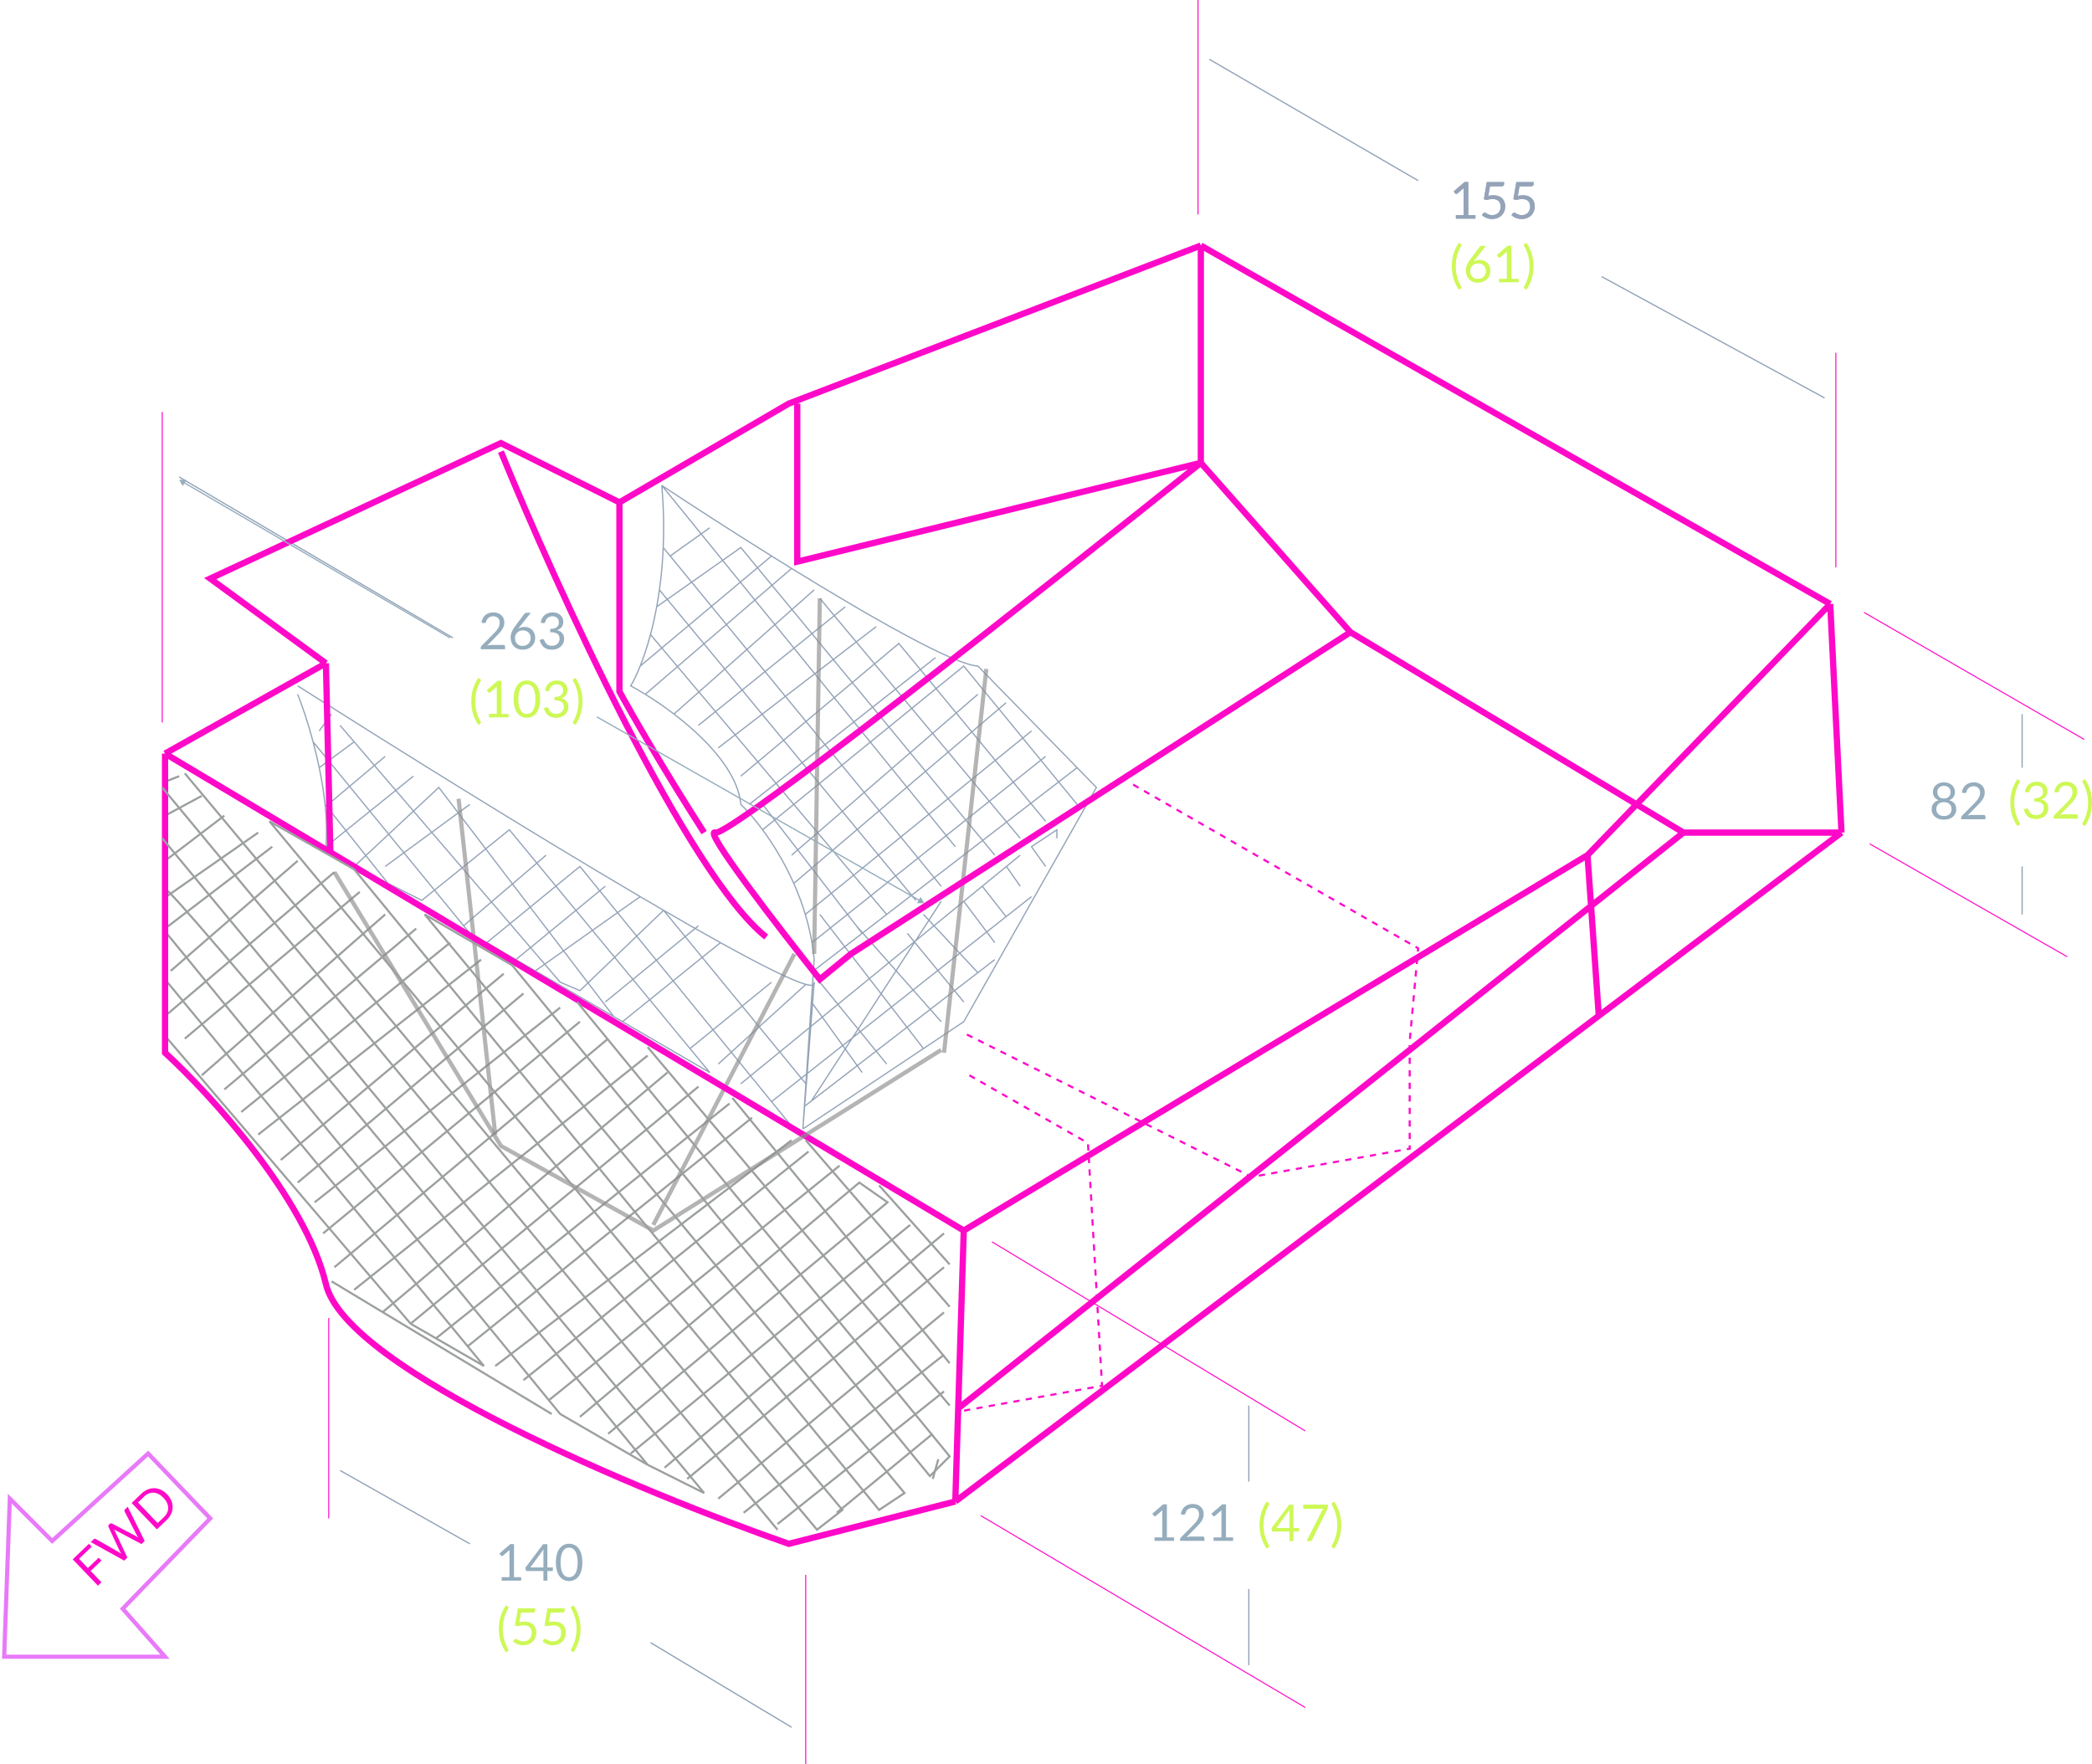<svg width="1002" height="845" viewBox="0 0 1002 845" fill="none" xmlns="http://www.w3.org/2000/svg">
<path d="M225.046 739.432L162.864 704.286M311.561 786.745L379.151 827.299M598.142 761.061V797.559M598.142 709.693V673.194M216.935 305.506L85.811 228.453M679.25 86.515L579.217 28.388M767.116 132.476L873.908 190.603M968.534 367.688V342.004M968.534 415.001V437.982M316.968 232.509L457.555 405.539M316.968 232.509C330.858 241.72 349.739 253.949 369.538 266.304M316.968 232.509C317.477 238.355 317.754 243.997 317.835 249.421C317.902 253.845 317.839 258.123 317.666 262.248M384.558 540.718L389.965 470.425C390.417 472.004 388.998 472.293 386 471.482M384.558 540.718L442.305 502.221M384.558 540.718L385.279 529.904M142.587 328.486C186.669 356.539 253.518 398.232 306.628 429.447M142.587 332.542C144.655 337.713 147.436 345.813 149.961 355.297M309.069 332.542C306.54 330.976 304.184 329.614 302.099 328.486C303.443 326.246 305.011 323.069 306.628 319.024M309.069 332.542L379.151 272.266M309.069 332.542C313.309 335.168 318.037 338.368 322.801 342.004M379.151 272.266C417.547 295.933 456.91 318.35 468.369 319.024L515.902 367.688M379.151 272.266C375.934 270.284 372.724 268.292 369.538 266.304M322.801 342.004C337.908 353.533 353.38 369.437 354.819 385.262C357.662 387.981 361.346 392.119 365.263 397.428M322.801 342.004L389.965 282.525M334.542 347.411L404.835 290.636M344.004 358.226L419.705 300.099M354.819 371.744L430.519 308.209L500.813 393.373M358.874 385.262L448.093 314.968M365.263 397.428L461.61 319.024L515.902 385.262M365.263 397.428C370.285 404.235 375.69 412.969 380.194 423.112M379.151 409.594L468.369 332.542M380.194 423.112L481.887 336.597M380.194 423.112C382.27 427.786 384.154 432.76 385.722 437.982M385.722 437.982L494.054 350.115M385.722 437.982C387.026 442.326 388.111 446.841 388.905 451.5M388.905 451.5C389.358 454.159 389.716 456.864 389.965 459.611L389.605 465.018M388.905 451.5L500.813 362.281M389.605 465.018L412.946 447.03M389.605 465.018L388.614 479.887M515.902 367.688L525.145 377.151L461.61 489.35L442.305 502.221M515.902 367.688L424.687 437.982M488.646 401.483L392.669 286.581M476.48 409.594L354.819 262.248L314.532 290.636M314.532 290.636C313.648 295.444 312.638 299.883 311.561 303.928M314.532 290.636C315.009 288.039 315.449 285.334 315.842 282.525M311.561 303.928L424.687 437.982M311.561 303.928C309.993 309.82 308.285 314.878 306.628 319.024M424.687 437.982L412.946 447.03M438.63 431.223L315.842 282.525M315.842 282.525C316.718 276.268 317.362 269.495 317.666 262.248M317.666 262.248L320.994 266.304M450.796 424.464L320.994 266.304M306.628 319.024L369.538 266.304M320.994 266.304L339.949 252.786M412.946 447.03L410.135 443.389M365.263 385.262L410.135 443.389M162.864 347.411L169.623 355.297M317.835 435.996L277.766 474.48L268.304 470.425L169.623 355.297M317.835 435.996L386 519.09M317.835 435.996C314.179 433.872 310.439 431.687 306.628 429.447M317.835 435.996C327.606 441.669 336.774 446.894 345.084 451.5M386 519.09L388.614 479.887M386 519.09L385.279 529.904M380.194 540.718L369.538 527.64M198.01 371.744L156.105 405.539C156.641 399.105 156.413 392.206 155.684 385.262M158.808 383.91L184.492 362.281M152.897 367.688L169.623 355.297M152.897 367.688C152.008 363.394 151.006 359.226 149.961 355.297M152.897 367.688C154.081 373.406 155.064 379.35 155.684 385.262M152.897 350.115L158.808 342.004M247.086 459.611L233.157 451.5L277.766 415.001L369.538 527.64M247.086 459.611L289.932 424.464M247.086 459.611L256.373 465.018M256.373 465.018L306.628 429.447M256.373 465.018L293.988 486.92M289.932 479.887L334.542 443.389M298.161 489.35L339.949 513.682L330.486 502.221M298.161 489.35L345.084 451.5M298.161 489.35L293.988 486.92M345.084 451.5C364.52 462.272 379.256 469.658 386 471.482M330.486 502.221L243.971 397.428L202.066 431.223L185.844 423.112M330.486 502.221L369.538 470.425M344.004 509.627L386 471.482M354.819 519.09L461.61 431.714M488.646 409.594L482.038 415.001M369.538 527.64L481.887 439.041M494.054 429.447L481.887 439.041M412.946 513.682L388.614 479.887M450.796 489.35L410.135 443.389M442.305 502.221L392.669 437.982M424.687 509.627L392.669 470.425M385.279 529.904L388.614 527.334M476.48 459.611L468.369 465.862M476.48 451.5L461.61 431.714M461.61 431.714L470.472 424.464M481.887 439.041L470.472 424.464M470.472 424.464L482.038 415.001M488.646 424.464L482.038 415.001M500.813 415.001L494.054 405.539L506.22 397.428V401.483M388.614 527.334L450.796 431.714M388.614 527.334L468.369 465.862M293.988 486.92L210.176 377.151L169.623 415.001L185.844 423.112M225.046 447.03L222.066 443.389M149.961 355.297L222.066 443.389M185.844 423.112L155.684 385.262M184.492 415.001L225.046 385.262M222.066 443.389L261.545 409.594M461.61 479.887L434.575 447.03M468.369 465.862L442.305 437.982" stroke="#94A3B8" stroke-width="0.6"/>
<path d="M79.052 425.816C81.215 423.653 234.058 608.759 310.209 701.582L268.304 677.25L262.896 670.645M196.658 633.992L79.052 496.109M196.658 633.992L334.542 520.441M196.658 633.992L208.825 641.011M169.623 617.771L310.209 505.572M183.141 628.585L319.672 513.682M208.825 641.011L231.805 654.269L224 644.807M208.825 641.011L349.411 528.552M224 644.807L79.052 469.073V446.093L262.896 670.645M224 644.807L360.226 535.311M237.212 654.269L379.151 546.125M250.73 661.028L387.262 551.533M262.896 670.645L402.131 558.292" stroke="#9C9FA0"/>
<path d="M277.766 678.601L411.594 566.402L425.112 575.865L291.284 686.712M302.099 696.175L435.926 586.679M318.32 702.934L452.148 590.735M329.134 708.341L452.148 606.956M344.004 717.803L452.148 628.585M356.17 724.562L452.148 648.862M372.392 729.97L452.148 666.435M400.78 724.562L446.741 686.712M449.444 698.878L446.741 708.341M160.16 606.956L291.284 497.461M154.753 590.735L277.766 489.35M268.304 482.591L150.697 575.865M142.587 566.402L250.73 475.832M134.476 555.588L241.268 466.369M123.662 543.422L230.453 459.61M115.551 532.607L215.584 451.5M107.44 521.793L199.362 444.741M96.626 515.034L184.492 437.982M88.515 497.461L172.326 427.167M79.052 486.646L160.16 417.705M81.756 465.018L142.587 412.298M79.052 444.741L130.42 405.539M79.052 429.871L123.662 398.78M79.052 412.298L107.44 390.669M79.052 390.669L96.626 381.206M79.052 374.447L85.811 371.744" stroke="#9C9FA0"/>
<path d="M472.425 320.376L452.148 504.22M392.669 286.581L389.965 456.907M312.913 586.679L380.503 456.907M237.213 543.422L219.639 382.558" stroke="#8C8C8C" stroke-opacity="0.65" stroke-width="2"/>
<path d="M892.833 293.34L998.273 354.17M879.315 271.711V168.974M573.809 102.736V0M77.7 346.06V197.362M157.456 631.289V727.266M385.91 754.302V844.872" stroke="#FF09C9" stroke-width="0.5"/>
<path d="M895.537 404.187L990.163 458.259" stroke="#FF09C9" stroke-width="0.5"/>
<path d="M475.129 594.79L625.178 685.36" stroke="#FF09C9" stroke-width="0.5"/>
<path d="M79.052 360.929L156.105 317.672M79.052 360.929L158.238 408.217M79.052 360.929V504.22C100.681 524.046 146.372 573.972 156.105 615.067C165.838 656.162 307.956 715.1 377.799 739.432L457.555 719.155M156.105 317.672L100.681 277.118L239.916 212.232L296.691 240.62M156.105 317.672L158.238 408.217M296.691 240.62L377.799 193.307L575.161 117.606M296.691 240.62V331.19C302.099 341.103 317.779 368.499 337.245 398.78M575.161 117.606L876.612 289.284M575.161 117.606V221.694M876.612 289.284L760.357 409.594M876.612 289.284L882.019 398.78M760.357 409.594L461.61 589.383M760.357 409.594L765.764 486.526M461.61 589.383L458.949 674.546M461.61 589.383L158.238 408.217M457.555 719.155L765.764 486.526M457.555 719.155L458.949 674.546M882.019 398.78L765.764 486.526M882.019 398.78H806.318M381.854 193.307V269.007L575.161 221.694M575.161 221.694L646.806 302.802M575.161 221.694C500.362 281.624 349.141 400.943 342.652 398.78C336.164 396.617 373.293 444.741 392.669 469.073L407.539 456.907L646.806 302.802M646.806 302.802L806.318 398.78M806.318 398.78L458.949 674.546M239.916 216.287C266.501 281.214 329.134 418.612 366.985 448.796" stroke="#FF09C9" stroke-width="3"/>
<path d="M4.704 717.803L2 793.504H79.052L58.775 770.524L100.681 727.266L70.942 696.175L24.98 738.08L4.704 717.803Z" stroke="#E879F9" stroke-width="2"/>
<path d="M80.051 715.724C80.956 716.671 81.629 717.676 82.07 718.738C82.512 719.801 82.724 720.87 82.705 721.945C82.686 723.02 82.438 724.079 81.96 725.12C81.482 726.151 80.779 727.11 79.85 727.997L75.132 732.506L63.055 719.868L67.773 715.359C68.702 714.472 69.695 713.816 70.751 713.391C71.808 712.955 72.877 712.755 73.957 712.791C75.032 712.821 76.09 713.081 77.132 713.57C78.173 714.06 79.146 714.778 80.051 715.724ZM78.296 717.402C77.554 716.625 76.785 716.033 75.989 715.624C75.193 715.214 74.399 714.984 73.607 714.931C72.814 714.879 72.035 715.005 71.268 715.309C70.502 715.614 69.778 716.092 69.096 716.744L66.089 719.618L75.519 729.487L78.527 726.613C79.209 725.961 79.719 725.259 80.059 724.508C80.398 723.756 80.562 722.986 80.551 722.198C80.534 721.404 80.34 720.6 79.967 719.786C79.595 718.973 79.037 718.178 78.296 717.402Z" fill="#FF09C9"/>
<path d="M61.173 721.666L69.308 738.071L67.774 739.538L55.361 732.958C55.241 732.892 55.117 732.82 54.986 732.742C54.861 732.659 54.728 732.572 54.586 732.483C54.669 732.628 54.747 732.768 54.818 732.902C54.89 733.036 54.956 733.164 55.017 733.286L61.009 746.002L59.475 747.468L43.456 738.597L44.876 737.241C45.028 737.094 45.191 737.012 45.364 736.993C45.543 736.968 45.703 737 45.845 737.09L56.85 743.379C57.043 743.499 57.244 743.633 57.453 743.781C57.669 743.924 57.892 744.082 58.124 744.254C57.969 744.009 57.824 743.775 57.691 743.554C57.559 743.321 57.446 743.102 57.352 742.899L51.931 731.275C51.87 731.141 51.851 730.985 51.872 730.808C51.894 730.618 51.978 730.453 52.125 730.313L52.619 729.841C52.772 729.695 52.932 729.615 53.099 729.602C53.266 729.588 53.429 729.618 53.589 729.69L64.946 735.643C65.145 735.745 65.349 735.865 65.559 736.002C65.775 736.133 65.996 736.276 66.222 736.431C66.066 736.209 65.921 735.993 65.788 735.783C65.655 735.572 65.536 735.371 65.431 735.179L59.656 723.892C59.584 723.758 59.559 723.602 59.581 723.425C59.608 723.241 59.695 723.079 59.842 722.939L61.173 721.666Z" fill="#FF09C9"/>
<path d="M37.865 746.605L42.088 751.024L47.282 746.06L48.614 747.453L43.419 752.417L48.611 757.85L46.9 759.485L34.823 746.847L42.61 739.405L43.942 740.799L37.865 746.605Z" fill="#FF09C9"/>
<path d="M542.719 375.799L679.25 454.203L675.195 498.813V550.181L599.494 563.699L461.611 494.757" stroke="#FF09C9" stroke-dasharray="3 3"/>
<path d="M464.314 515.034L521.09 547.477L527.849 663.732L460.259 675.898" stroke="#FF09C9" stroke-dasharray="3 3"/>
<path d="M469.721 725.914L625.178 817.836" stroke="#FF09C9" stroke-width="0.5"/>
<path d="M160.16 417.705L239.916 548.829L312.913 589.383L450.796 502.868" stroke="#8C8C8C" stroke-opacity="0.65" stroke-width="2"/>
<path d="M77.7 401.483L337.245 715.1L310.209 701.582M264.248 677.25L158.808 613.715M372.392 732.673L77.7 377.151M88.515 370.392L391.317 732.673L403.483 723.211L129.068 393.373L169.622 416.353L421.056 723.211L433.222 715.1L203.417 437.982L245.323 462.314L445.389 706.989L454.851 697.527L276.414 479.887M454.851 673.194L310.209 501.516M454.851 652.917L350.763 525.848M454.851 625.881L385.91 546.125M454.851 605.604L421.056 567.754" stroke="#9C9FA0"/>
<path d="M726.991 93.823C727.902 93.628 728.74 93.531 729.504 93.531C730.415 93.531 731.22 93.665 731.92 93.933C732.619 94.202 733.2 94.572 733.664 95.043C734.136 95.515 734.489 96.072 734.725 96.715C734.969 97.357 735.091 98.056 735.091 98.813C735.091 99.74 734.929 100.577 734.603 101.326C734.286 102.074 733.843 102.716 733.274 103.253C732.712 103.782 732.05 104.188 731.285 104.473C730.521 104.758 729.695 104.9 728.809 104.9C728.297 104.9 727.805 104.847 727.333 104.741C726.861 104.644 726.418 104.51 726.003 104.339C725.597 104.168 725.218 103.973 724.869 103.753C724.519 103.534 724.21 103.302 723.942 103.058L724.613 102.131C724.759 101.919 724.95 101.814 725.186 101.814C725.349 101.814 725.532 101.879 725.735 102.009C725.938 102.131 726.186 102.269 726.479 102.424C726.772 102.578 727.113 102.72 727.504 102.851C727.902 102.972 728.374 103.033 728.919 103.033C729.529 103.033 730.078 102.936 730.565 102.741C731.053 102.546 731.472 102.269 731.822 101.911C732.172 101.545 732.44 101.11 732.627 100.606C732.814 100.102 732.908 99.537 732.908 98.91C732.908 98.365 732.826 97.874 732.664 97.434C732.509 96.995 732.269 96.621 731.944 96.312C731.627 96.003 731.228 95.763 730.748 95.592C730.269 95.422 729.708 95.336 729.065 95.336C728.626 95.336 728.166 95.373 727.687 95.446C727.215 95.519 726.731 95.637 726.235 95.8L724.869 95.397L726.272 87.224H734.554V88.176C734.554 88.485 734.457 88.741 734.262 88.944C734.075 89.139 733.749 89.237 733.286 89.237H727.796L726.991 93.823Z" fill="#94A3B8"/>
<path d="M726.991 93.823C727.902 93.628 728.74 93.531 729.504 93.531C730.415 93.531 731.22 93.665 731.92 93.933C732.619 94.202 733.2 94.572 733.664 95.043C734.136 95.515 734.489 96.072 734.725 96.715C734.969 97.357 735.091 98.056 735.091 98.813C735.091 99.74 734.929 100.577 734.603 101.326C734.286 102.074 733.843 102.716 733.274 103.253C732.712 103.782 732.05 104.188 731.285 104.473C730.521 104.758 729.695 104.9 728.809 104.9C728.297 104.9 727.805 104.847 727.333 104.741C726.861 104.644 726.418 104.51 726.003 104.339C725.597 104.168 725.218 103.973 724.869 103.753C724.519 103.534 724.21 103.302 723.942 103.058L724.613 102.131C724.759 101.919 724.95 101.814 725.186 101.814C725.349 101.814 725.532 101.879 725.735 102.009C725.938 102.131 726.186 102.269 726.479 102.424C726.772 102.578 727.113 102.72 727.504 102.851C727.902 102.972 728.374 103.033 728.919 103.033C729.529 103.033 730.078 102.936 730.565 102.741C731.053 102.546 731.472 102.269 731.822 101.911C732.172 101.545 732.44 101.11 732.627 100.606C732.814 100.102 732.908 99.537 732.908 98.91C732.908 98.365 732.826 97.874 732.664 97.434C732.509 96.995 732.269 96.621 731.944 96.312C731.627 96.003 731.228 95.763 730.748 95.592C730.269 95.422 729.708 95.336 729.065 95.336C728.626 95.336 728.166 95.373 727.687 95.446C727.215 95.519 726.731 95.637 726.235 95.8L724.869 95.397L726.272 87.224H734.554V88.176C734.554 88.485 734.457 88.741 734.262 88.944C734.075 89.139 733.749 89.237 733.286 89.237H727.796L726.991 93.823Z" fill="#94A3B8"/>
<path d="M712.839 93.823C713.75 93.628 714.587 93.531 715.352 93.531C716.263 93.531 717.068 93.665 717.767 93.933C718.467 94.202 719.048 94.572 719.512 95.043C719.983 95.515 720.337 96.072 720.573 96.715C720.817 97.357 720.939 98.056 720.939 98.813C720.939 99.74 720.776 100.577 720.451 101.326C720.134 102.074 719.691 102.716 719.121 103.253C718.56 103.782 717.897 104.188 717.133 104.473C716.368 104.758 715.543 104.9 714.657 104.9C714.144 104.9 713.652 104.847 713.181 104.741C712.709 104.644 712.266 104.51 711.851 104.339C711.444 104.168 711.066 103.973 710.716 103.753C710.367 103.534 710.058 103.302 709.789 103.058L710.46 102.131C710.607 101.919 710.798 101.814 711.034 101.814C711.196 101.814 711.379 101.879 711.583 102.009C711.786 102.131 712.034 102.269 712.327 102.424C712.619 102.578 712.961 102.72 713.351 102.851C713.75 102.972 714.221 103.033 714.766 103.033C715.376 103.033 715.925 102.936 716.413 102.741C716.901 102.546 717.32 102.269 717.67 101.911C718.019 101.545 718.288 101.11 718.475 100.606C718.662 100.102 718.755 99.537 718.755 98.91C718.755 98.365 718.674 97.874 718.511 97.434C718.357 96.995 718.117 96.621 717.792 96.312C717.474 96.003 717.076 95.763 716.596 95.592C716.116 95.422 715.555 95.336 714.913 95.336C714.474 95.336 714.014 95.373 713.534 95.446C713.063 95.519 712.579 95.637 712.083 95.8L710.716 95.397L712.119 87.224H720.402V88.176C720.402 88.485 720.305 88.741 720.109 88.944C719.922 89.139 719.597 89.237 719.133 89.237H713.644L712.839 93.823Z" fill="#94A3B8"/>
<path d="M712.839 93.823C713.75 93.628 714.587 93.531 715.352 93.531C716.263 93.531 717.068 93.665 717.767 93.933C718.467 94.202 719.048 94.572 719.512 95.043C719.983 95.515 720.337 96.072 720.573 96.715C720.817 97.357 720.939 98.056 720.939 98.813C720.939 99.74 720.776 100.577 720.451 101.326C720.134 102.074 719.691 102.716 719.121 103.253C718.56 103.782 717.897 104.188 717.133 104.473C716.368 104.758 715.543 104.9 714.657 104.9C714.144 104.9 713.652 104.847 713.181 104.741C712.709 104.644 712.266 104.51 711.851 104.339C711.444 104.168 711.066 103.973 710.716 103.753C710.367 103.534 710.058 103.302 709.789 103.058L710.46 102.131C710.607 101.919 710.798 101.814 711.034 101.814C711.196 101.814 711.379 101.879 711.583 102.009C711.786 102.131 712.034 102.269 712.327 102.424C712.619 102.578 712.961 102.72 713.351 102.851C713.75 102.972 714.221 103.033 714.766 103.033C715.376 103.033 715.925 102.936 716.413 102.741C716.901 102.546 717.32 102.269 717.67 101.911C718.019 101.545 718.288 101.11 718.475 100.606C718.662 100.102 718.755 99.537 718.755 98.91C718.755 98.365 718.674 97.874 718.511 97.434C718.357 96.995 718.117 96.621 717.792 96.312C717.474 96.003 717.076 95.763 716.596 95.592C716.116 95.422 715.555 95.336 714.913 95.336C714.474 95.336 714.014 95.373 713.534 95.446C713.063 95.519 712.579 95.637 712.083 95.8L710.716 95.397L712.119 87.224H720.402V88.176C720.402 88.485 720.305 88.741 720.109 88.944C719.922 89.139 719.597 89.237 719.133 89.237H713.644L712.839 93.823Z" fill="#94A3B8"/>
<path d="M706.689 103.046V104.705H697.321V103.046H701.066V91.128C701.066 90.77 701.078 90.408 701.102 90.042L697.991 92.713C697.886 92.803 697.78 92.86 697.674 92.884C697.569 92.9 697.471 92.9 697.382 92.884C697.292 92.868 697.207 92.835 697.125 92.787C697.052 92.738 696.995 92.685 696.955 92.628L696.271 91.689L701.48 87.188H703.249V103.046H706.689Z" fill="#94A3B8"/>
<path d="M706.689 103.046V104.705H697.321V103.046H701.066V91.128C701.066 90.77 701.078 90.408 701.102 90.042L697.991 92.713C697.886 92.803 697.78 92.86 697.674 92.884C697.569 92.9 697.471 92.9 697.382 92.884C697.292 92.868 697.207 92.835 697.125 92.787C697.052 92.738 696.995 92.685 696.955 92.628L696.271 91.689L701.48 87.188H703.249V103.046H706.689Z" fill="#94A3B8"/>
<path d="M950.203 390.327C950.439 390.327 950.626 390.396 950.765 390.534C950.903 390.672 950.972 390.851 950.972 391.071V392.388H939.31V391.644C939.31 391.49 939.343 391.331 939.408 391.169C939.473 391.006 939.574 390.855 939.713 390.717L945.312 385.094C945.775 384.622 946.198 384.171 946.58 383.74C946.963 383.3 947.288 382.861 947.556 382.422C947.825 381.983 948.032 381.54 948.178 381.093C948.325 380.637 948.398 380.153 948.398 379.641C948.398 379.129 948.317 378.681 948.154 378.299C947.991 377.909 947.768 377.587 947.483 377.335C947.207 377.083 946.877 376.896 946.495 376.774C946.113 376.644 945.702 376.579 945.263 376.579C944.816 376.579 944.405 376.644 944.031 376.774C943.657 376.904 943.323 377.087 943.031 377.323C942.746 377.551 942.506 377.823 942.311 378.14C942.116 378.458 941.977 378.807 941.896 379.19C941.799 379.474 941.664 379.665 941.494 379.763C941.331 379.852 941.099 379.877 940.798 379.836L939.664 379.641C939.778 378.844 939.997 378.14 940.323 377.531C940.656 376.912 941.071 376.396 941.567 375.981C942.071 375.567 942.644 375.253 943.287 375.042C943.929 374.822 944.625 374.713 945.373 374.713C946.113 374.713 946.804 374.822 947.447 375.042C948.089 375.262 948.646 375.583 949.118 376.006C949.589 376.42 949.959 376.929 950.228 377.531C950.496 378.132 950.63 378.815 950.63 379.58C950.63 380.23 950.533 380.836 950.338 381.397C950.142 381.95 949.878 382.479 949.545 382.983C949.211 383.488 948.825 383.98 948.386 384.459C947.955 384.939 947.495 385.423 947.007 385.911L942.396 390.62C942.722 390.53 943.051 390.461 943.384 390.412C943.718 390.355 944.039 390.327 944.348 390.327H950.203Z" fill="#95ADBD"/>
<path d="M931.086 390.851C931.656 390.851 932.164 390.774 932.611 390.62C933.067 390.457 933.449 390.233 933.758 389.949C934.075 389.656 934.315 389.31 934.477 388.912C934.648 388.505 934.734 388.058 934.734 387.57C934.734 386.968 934.632 386.456 934.429 386.033C934.234 385.602 933.965 385.252 933.624 384.984C933.29 384.716 932.904 384.52 932.465 384.398C932.026 384.268 931.566 384.203 931.086 384.203C930.606 384.203 930.147 384.268 929.708 384.398C929.269 384.52 928.878 384.716 928.537 384.984C928.203 385.252 927.935 385.602 927.732 386.033C927.536 386.456 927.439 386.968 927.439 387.57C927.439 388.058 927.52 388.505 927.683 388.912C927.854 389.31 928.094 389.656 928.403 389.949C928.72 390.233 929.102 390.457 929.549 390.62C930.005 390.774 930.517 390.851 931.086 390.851ZM931.086 376.396C930.566 376.396 930.106 376.473 929.708 376.628C929.317 376.782 928.988 376.994 928.72 377.262C928.459 377.531 928.26 377.844 928.122 378.201C927.992 378.559 927.927 378.941 927.927 379.348C927.927 379.747 927.984 380.133 928.098 380.507C928.211 380.881 928.394 381.215 928.647 381.507C928.899 381.792 929.224 382.024 929.622 382.203C930.029 382.373 930.517 382.459 931.086 382.459C931.656 382.459 932.139 382.373 932.538 382.203C932.945 382.024 933.274 381.792 933.526 381.507C933.778 381.215 933.961 380.881 934.075 380.507C934.189 380.133 934.246 379.747 934.246 379.348C934.246 378.941 934.177 378.559 934.038 378.201C933.908 377.844 933.709 377.531 933.441 377.262C933.18 376.994 932.851 376.782 932.453 376.628C932.062 376.473 931.607 376.396 931.086 376.396ZM933.587 383.276C934.677 383.585 935.514 384.102 936.1 384.825C936.685 385.549 936.978 386.476 936.978 387.607C936.978 388.371 936.832 389.062 936.539 389.68C936.254 390.29 935.852 390.811 935.331 391.242C934.819 391.673 934.201 392.006 933.477 392.242C932.753 392.47 931.956 392.584 931.086 392.584C930.216 392.584 929.419 392.47 928.695 392.242C927.972 392.006 927.349 391.673 926.829 391.242C926.308 390.811 925.906 390.29 925.621 389.68C925.337 389.062 925.194 388.371 925.194 387.607C925.194 386.476 925.487 385.549 926.073 384.825C926.658 384.102 927.496 383.585 928.586 383.276C927.667 382.935 926.971 382.426 926.5 381.751C926.036 381.068 925.804 380.255 925.804 379.312C925.804 378.669 925.93 378.067 926.182 377.506C926.435 376.945 926.792 376.457 927.256 376.042C927.719 375.628 928.272 375.302 928.915 375.066C929.566 374.831 930.289 374.713 931.086 374.713C931.875 374.713 932.595 374.831 933.245 375.066C933.896 375.302 934.453 375.628 934.917 376.042C935.38 376.457 935.738 376.945 935.99 377.506C936.242 378.067 936.368 378.669 936.368 379.312C936.368 380.255 936.132 381.068 935.661 381.751C935.197 382.426 934.506 382.935 933.587 383.276Z" fill="#95ADBD"/>
<path d="M1000.11 384.413C1000.11 382.672 999.886 380.981 999.439 379.338C998.999 377.695 998.353 376.134 997.499 374.654C997.434 374.532 997.393 374.426 997.377 374.337C997.361 374.239 997.365 374.158 997.389 374.093C997.414 374.019 997.45 373.958 997.499 373.91C997.556 373.853 997.617 373.804 997.682 373.763L998.646 373.166C999.256 374.109 999.772 375.04 1000.19 375.959C1000.63 376.878 1000.97 377.801 1001.23 378.728C1001.5 379.647 1001.7 380.578 1001.82 381.522C1001.94 382.465 1002 383.429 1002 384.413C1002 385.405 1001.94 386.373 1001.82 387.316C1001.7 388.251 1001.5 389.182 1001.23 390.109C1000.97 391.037 1000.63 391.96 1000.19 392.879C999.772 393.797 999.256 394.725 998.646 395.66L997.682 395.074C997.617 395.034 997.556 394.985 997.499 394.928C997.45 394.879 997.414 394.818 997.389 394.745C997.365 394.68 997.361 394.599 997.377 394.501C997.393 394.403 997.434 394.294 997.499 394.172C998.353 392.691 998.999 391.13 999.439 389.487C999.886 387.845 1000.11 386.153 1000.11 384.413Z" fill="#CDF856"/>
<path d="M994.471 390.024C994.707 390.024 994.894 390.093 995.033 390.231C995.171 390.37 995.24 390.549 995.24 390.768V392.086H983.578V391.341C983.578 391.187 983.611 391.028 983.676 390.866C983.741 390.703 983.842 390.553 983.981 390.414L989.58 384.791C990.043 384.319 990.466 383.868 990.848 383.437C991.231 382.998 991.556 382.558 991.824 382.119C992.093 381.68 992.3 381.237 992.447 380.79C992.593 380.334 992.666 379.85 992.666 379.338C992.666 378.826 992.585 378.378 992.422 377.996C992.259 377.606 992.036 377.285 991.751 377.033C991.475 376.78 991.145 376.593 990.763 376.471C990.381 376.341 989.97 376.276 989.531 376.276C989.084 376.276 988.673 376.341 988.299 376.471C987.925 376.602 987.591 376.784 987.299 377.02C987.014 377.248 986.774 377.52 986.579 377.838C986.384 378.155 986.246 378.504 986.164 378.887C986.067 379.171 985.932 379.362 985.762 379.46C985.599 379.55 985.367 379.574 985.066 379.533L983.932 379.338C984.046 378.541 984.265 377.838 984.591 377.228C984.924 376.61 985.339 376.093 985.835 375.678C986.339 375.264 986.912 374.951 987.555 374.739C988.197 374.52 988.893 374.41 989.641 374.41C990.381 374.41 991.072 374.52 991.715 374.739C992.357 374.959 992.914 375.28 993.386 375.703C993.857 376.118 994.228 376.626 994.496 377.228C994.764 377.83 994.898 378.513 994.898 379.277C994.898 379.928 994.801 380.534 994.606 381.095C994.41 381.648 994.146 382.176 993.813 382.68C993.479 383.185 993.093 383.677 992.654 384.157C992.223 384.636 991.763 385.12 991.275 385.608L986.664 390.317C986.99 390.227 987.319 390.158 987.652 390.109C987.986 390.053 988.307 390.024 988.616 390.024H994.471Z" fill="#CDF856"/>
<path d="M969.865 379.338C969.979 378.541 970.199 377.838 970.524 377.228C970.849 376.61 971.26 376.093 971.756 375.678C972.26 375.264 972.833 374.951 973.476 374.739C974.126 374.52 974.826 374.41 975.574 374.41C976.314 374.41 976.997 374.516 977.623 374.727C978.25 374.938 978.786 375.239 979.234 375.63C979.689 376.02 980.043 376.492 980.295 377.045C980.547 377.598 980.673 378.212 980.673 378.887C980.673 379.44 980.6 379.936 980.453 380.375C980.315 380.806 980.112 381.184 979.844 381.509C979.583 381.835 979.266 382.111 978.892 382.339C978.518 382.567 978.099 382.754 977.636 382.9C978.774 383.193 979.628 383.697 980.197 384.413C980.775 385.12 981.063 386.007 981.063 387.072C981.063 387.877 980.909 388.601 980.6 389.243C980.299 389.886 979.884 390.435 979.356 390.89C978.827 391.337 978.209 391.683 977.501 391.927C976.802 392.163 976.05 392.281 975.245 392.281C974.318 392.281 973.525 392.167 972.866 391.939C972.207 391.703 971.65 391.382 971.195 390.976C970.739 390.569 970.365 390.089 970.072 389.536C969.78 388.975 969.532 388.369 969.328 387.719L970.268 387.328C970.512 387.222 970.747 387.194 970.975 387.243C971.211 387.292 971.382 387.426 971.488 387.645C971.593 387.873 971.723 388.145 971.878 388.463C972.041 388.78 972.26 389.085 972.537 389.378C972.813 389.67 973.163 389.918 973.586 390.122C974.017 390.325 974.562 390.427 975.22 390.427C975.83 390.427 976.363 390.329 976.818 390.134C977.282 389.931 977.664 389.67 977.965 389.353C978.274 389.036 978.506 388.682 978.66 388.292C978.815 387.901 978.892 387.515 978.892 387.133C978.892 386.661 978.831 386.23 978.709 385.84C978.587 385.45 978.359 385.112 978.026 384.827C977.693 384.543 977.233 384.319 976.648 384.157C976.07 383.994 975.326 383.913 974.415 383.913V382.339C975.163 382.331 975.798 382.249 976.318 382.095C976.847 381.94 977.274 381.729 977.599 381.461C977.932 381.192 978.172 380.871 978.319 380.497C978.473 380.123 978.551 379.708 978.551 379.253C978.551 378.748 978.469 378.309 978.307 377.935C978.152 377.561 977.937 377.252 977.66 377.008C977.384 376.764 977.054 376.581 976.672 376.459C976.298 376.337 975.891 376.276 975.452 376.276C975.013 376.276 974.602 376.341 974.22 376.471C973.846 376.602 973.512 376.784 973.22 377.02C972.935 377.248 972.695 377.52 972.5 377.838C972.305 378.155 972.167 378.504 972.085 378.887C971.98 379.171 971.845 379.362 971.683 379.46C971.528 379.55 971.3 379.574 971 379.533L969.865 379.338Z" fill="#CDF856"/>
<path d="M964.764 384.413C964.764 386.153 964.983 387.845 965.422 389.487C965.87 391.13 966.52 392.691 967.374 394.172C967.504 394.424 967.537 394.615 967.472 394.745C967.407 394.883 967.313 394.993 967.191 395.074L966.227 395.66C965.617 394.725 965.097 393.797 964.666 392.879C964.243 391.96 963.897 391.037 963.629 390.109C963.369 389.182 963.178 388.251 963.056 387.316C962.934 386.373 962.873 385.405 962.873 384.413C962.873 383.429 962.934 382.465 963.056 381.522C963.178 380.578 963.369 379.647 963.629 378.728C963.897 377.801 964.243 376.878 964.666 375.959C965.097 375.04 965.617 374.109 966.227 373.166L967.191 373.763C967.313 373.845 967.407 373.954 967.472 374.093C967.537 374.223 967.504 374.41 967.374 374.654C966.52 376.134 965.87 377.695 965.422 379.338C964.983 380.981 964.764 382.672 964.764 384.413Z" fill="#CDF856"/>
<path d="M590.643 736.357V738.016H581.275V736.357H585.02V724.439C585.02 724.081 585.032 723.719 585.056 723.353L581.946 726.024C581.84 726.114 581.734 726.171 581.629 726.195C581.523 726.211 581.425 726.211 581.336 726.195C581.246 726.179 581.161 726.146 581.08 726.098C581.007 726.049 580.95 725.996 580.909 725.939L580.226 725L585.435 720.498H587.203V736.357H590.643Z" fill="#95ADBD"/>
<path d="M576.113 735.954C576.349 735.954 576.536 736.023 576.674 736.161C576.812 736.3 576.881 736.479 576.881 736.698V738.016H565.219V737.271C565.219 737.117 565.252 736.958 565.317 736.796C565.382 736.633 565.484 736.483 565.622 736.344L571.221 730.721C571.685 730.249 572.108 729.798 572.49 729.367C572.872 728.928 573.197 728.488 573.466 728.049C573.734 727.61 573.941 727.167 574.088 726.72C574.234 726.264 574.307 725.78 574.307 725.268C574.307 724.756 574.226 724.308 574.063 723.926C573.901 723.536 573.677 723.215 573.393 722.962C573.116 722.71 572.787 722.523 572.404 722.401C572.022 722.271 571.612 722.206 571.172 722.206C570.725 722.206 570.314 722.271 569.94 722.401C569.566 722.531 569.233 722.714 568.94 722.95C568.655 723.178 568.416 723.45 568.22 723.768C568.025 724.085 567.887 724.434 567.806 724.817C567.708 725.101 567.574 725.292 567.403 725.39C567.24 725.479 567.009 725.504 566.708 725.463L565.573 725.268C565.687 724.471 565.907 723.768 566.232 723.158C566.565 722.54 566.98 722.023 567.476 721.608C567.98 721.194 568.554 720.881 569.196 720.669C569.839 720.45 570.534 720.34 571.282 720.34C572.022 720.34 572.713 720.45 573.356 720.669C573.998 720.889 574.555 721.21 575.027 721.633C575.499 722.048 575.869 722.556 576.137 723.158C576.406 723.759 576.54 724.443 576.54 725.207C576.54 725.858 576.442 726.463 576.247 727.025C576.052 727.578 575.788 728.106 575.454 728.61C575.121 729.115 574.734 729.607 574.295 730.086C573.864 730.566 573.405 731.05 572.917 731.538L568.306 736.247C568.631 736.157 568.96 736.088 569.294 736.039C569.627 735.982 569.948 735.954 570.258 735.954H576.113Z" fill="#95ADBD"/>
<path d="M562.339 736.357V738.016H552.97V736.357H556.715V724.439C556.715 724.081 556.727 723.719 556.752 723.353L553.641 726.024C553.535 726.114 553.43 726.171 553.324 726.195C553.218 726.211 553.121 726.211 553.031 726.195C552.942 726.179 552.856 726.146 552.775 726.098C552.702 726.049 552.645 725.996 552.604 725.939L551.921 725L557.13 720.498H558.899V736.357H562.339Z" fill="#95ADBD"/>
<path d="M640.532 730.472C640.532 728.732 640.308 727.04 639.861 725.398C639.422 723.755 638.775 722.194 637.922 720.713C637.856 720.591 637.816 720.486 637.8 720.396C637.783 720.299 637.787 720.217 637.812 720.152C637.836 720.079 637.873 720.018 637.922 719.969C637.978 719.912 638.039 719.864 638.105 719.823L639.068 719.225C639.678 720.169 640.195 721.1 640.617 722.019C641.048 722.938 641.394 723.861 641.654 724.788C641.923 725.707 642.118 726.638 642.24 727.581C642.362 728.525 642.423 729.488 642.423 730.472C642.423 731.464 642.362 732.432 642.24 733.376C642.118 734.311 641.923 735.242 641.654 736.169C641.394 737.096 641.048 738.019 640.617 738.938C640.195 739.857 639.678 740.784 639.068 741.719L638.105 741.134C638.039 741.093 637.978 741.044 637.922 740.988C637.873 740.939 637.836 740.878 637.812 740.805C637.787 740.739 637.783 740.658 637.8 740.561C637.816 740.463 637.856 740.353 637.922 740.231C638.775 738.751 639.422 737.19 639.861 735.547C640.308 733.904 640.532 732.213 640.532 730.472Z" fill="#CDF856"/>
<path d="M636.041 720.665V721.641C636.041 721.917 636.008 722.145 635.943 722.324C635.886 722.503 635.829 722.653 635.773 722.775L628.527 737.377C628.421 737.588 628.274 737.771 628.087 737.926C627.9 738.072 627.652 738.145 627.343 738.145H625.782L633.125 723.727C633.231 723.523 633.341 723.336 633.455 723.165C633.569 722.995 633.691 722.832 633.821 722.677H624.696C624.558 722.677 624.436 722.625 624.33 722.519C624.224 722.405 624.172 722.279 624.172 722.141V720.665H636.041Z" fill="#CDF856"/>
<path d="M617.607 731.839V724.629C617.607 724.418 617.615 724.186 617.631 723.934C617.648 723.682 617.672 723.426 617.705 723.165L611.337 731.839H617.607ZM622.157 731.839V733.083C622.157 733.213 622.116 733.323 622.035 733.412C621.962 733.502 621.844 733.546 621.681 733.546H619.51V738.145H617.607V733.546H609.849C609.686 733.546 609.544 733.502 609.422 733.412C609.308 733.315 609.235 733.197 609.202 733.058L608.983 731.948L617.485 720.665H619.51V731.839H622.157Z" fill="#CDF856"/>
<path d="M605.186 730.472C605.186 732.213 605.406 733.904 605.845 735.547C606.292 737.19 606.943 738.751 607.797 740.231C607.927 740.483 607.959 740.674 607.894 740.805C607.829 740.943 607.736 741.053 607.614 741.134L606.65 741.719C606.04 740.784 605.52 739.857 605.089 738.938C604.666 738.019 604.32 737.096 604.052 736.169C603.791 735.242 603.6 734.311 603.478 733.376C603.356 732.432 603.295 731.464 603.295 730.472C603.295 729.488 603.356 728.525 603.478 727.581C603.6 726.638 603.791 725.707 604.052 724.788C604.32 723.861 604.666 722.938 605.089 722.019C605.52 721.1 606.04 720.169 606.65 719.225L607.614 719.823C607.736 719.904 607.829 720.014 607.894 720.152C607.959 720.282 607.927 720.469 607.797 720.713C606.943 722.194 606.292 723.755 605.845 725.398C605.406 727.04 605.186 728.732 605.186 730.472Z" fill="#CDF856"/>
<path d="M732.605 127.528C732.605 125.788 732.382 124.096 731.934 122.454C731.495 120.811 730.849 119.249 729.995 117.769C729.93 117.647 729.889 117.542 729.873 117.452C729.857 117.355 729.861 117.273 729.885 117.208C729.909 117.135 729.946 117.074 729.995 117.025C730.052 116.968 730.113 116.92 730.178 116.879L731.141 116.281C731.751 117.225 732.268 118.156 732.691 119.075C733.122 119.994 733.467 120.917 733.728 121.844C733.996 122.763 734.191 123.694 734.313 124.637C734.435 125.581 734.496 126.544 734.496 127.528C734.496 128.52 734.435 129.488 734.313 130.432C734.191 131.367 733.996 132.298 733.728 133.225C733.467 134.152 733.122 135.075 732.691 135.994C732.268 136.913 731.751 137.84 731.141 138.775L730.178 138.19C730.113 138.149 730.052 138.1 729.995 138.043C729.946 137.995 729.909 137.934 729.885 137.86C729.861 137.795 729.857 137.714 729.873 137.617C729.889 137.519 729.93 137.409 729.995 137.287C730.849 135.807 731.495 134.246 731.934 132.603C732.382 130.96 732.605 129.269 732.605 127.528Z" fill="#CDF856"/>
<path d="M727.346 133.542V135.201H717.977V133.542H721.722V121.624C721.722 121.266 721.734 120.904 721.759 120.538L718.648 123.21C718.542 123.299 718.437 123.356 718.331 123.381C718.225 123.397 718.128 123.397 718.038 123.381C717.949 123.364 717.863 123.332 717.782 123.283C717.709 123.234 717.652 123.182 717.611 123.125L716.928 122.185L722.137 117.684H723.906V133.542H727.346Z" fill="#CDF856"/>
<path d="M707.826 133.591C708.412 133.591 708.94 133.497 709.412 133.31C709.892 133.123 710.298 132.863 710.632 132.53C710.973 132.196 711.234 131.802 711.413 131.346C711.6 130.891 711.693 130.395 711.693 129.858C711.693 129.289 711.604 128.777 711.425 128.321C711.246 127.858 710.99 127.467 710.656 127.15C710.331 126.825 709.941 126.577 709.485 126.406C709.03 126.235 708.53 126.15 707.985 126.15C707.399 126.15 706.871 126.251 706.399 126.455C705.927 126.65 705.525 126.918 705.191 127.26C704.866 127.593 704.614 127.984 704.435 128.431C704.264 128.87 704.179 129.33 704.179 129.809C704.179 130.371 704.26 130.883 704.423 131.346C704.585 131.81 704.821 132.208 705.13 132.542C705.447 132.875 705.83 133.136 706.277 133.323C706.732 133.502 707.249 133.591 707.826 133.591ZM706.557 124.271C706.403 124.466 706.252 124.658 706.106 124.845C705.968 125.023 705.834 125.202 705.704 125.381C706.118 125.097 706.574 124.877 707.07 124.723C707.566 124.568 708.107 124.491 708.692 124.491C709.4 124.491 710.067 124.609 710.693 124.845C711.319 125.072 711.864 125.41 712.327 125.857C712.799 126.296 713.173 126.841 713.45 127.492C713.726 128.134 713.864 128.87 713.864 129.7C713.864 130.505 713.718 131.253 713.425 131.944C713.133 132.635 712.722 133.237 712.193 133.75C711.673 134.262 711.042 134.664 710.302 134.957C709.571 135.25 708.761 135.396 707.875 135.396C706.997 135.396 706.2 135.258 705.484 134.982C704.768 134.697 704.158 134.298 703.654 133.786C703.158 133.266 702.772 132.639 702.495 131.908C702.227 131.168 702.093 130.342 702.093 129.431C702.093 128.667 702.259 127.854 702.593 126.992C702.934 126.121 703.475 125.194 704.215 124.21L708.656 118.245C708.769 118.099 708.924 117.977 709.119 117.879C709.322 117.773 709.554 117.721 709.814 117.721H711.742L706.557 124.271Z" fill="#CDF856"/>
<path d="M697.259 127.528C697.259 129.269 697.479 130.96 697.918 132.603C698.365 134.246 699.016 135.807 699.87 137.287C700 137.539 700.033 137.73 699.968 137.86C699.902 137.999 699.809 138.109 699.687 138.19L698.723 138.775C698.113 137.84 697.593 136.913 697.162 135.994C696.739 135.075 696.393 134.152 696.125 133.225C695.865 132.298 695.674 131.367 695.552 130.432C695.43 129.488 695.369 128.52 695.369 127.528C695.369 126.544 695.43 125.581 695.552 124.637C695.674 123.694 695.865 122.763 696.125 121.844C696.393 120.917 696.739 119.994 697.162 119.075C697.593 118.156 698.113 117.225 698.723 116.281L699.687 116.879C699.809 116.96 699.902 117.07 699.968 117.208C700.033 117.338 700 117.525 699.87 117.769C699.016 119.249 698.365 120.811 697.918 122.454C697.479 124.096 697.259 125.788 697.259 127.528Z" fill="#CDF856"/>
<path d="M258.992 298.23C259.106 297.433 259.326 296.73 259.651 296.12C259.976 295.502 260.387 294.986 260.883 294.571C261.387 294.156 261.961 293.843 262.603 293.631C263.254 293.412 263.953 293.302 264.701 293.302C265.441 293.302 266.124 293.408 266.751 293.619C267.377 293.831 267.914 294.132 268.361 294.522C268.816 294.912 269.17 295.384 269.422 295.937C269.674 296.49 269.8 297.104 269.8 297.779C269.8 298.332 269.727 298.828 269.581 299.267C269.442 299.698 269.239 300.076 268.971 300.402C268.711 300.727 268.393 301.003 268.019 301.231C267.645 301.459 267.226 301.646 266.763 301.792C267.901 302.085 268.755 302.589 269.325 303.305C269.902 304.012 270.191 304.899 270.191 305.964C270.191 306.769 270.036 307.493 269.727 308.136C269.426 308.778 269.011 309.327 268.483 309.782C267.954 310.23 267.336 310.575 266.629 310.819C265.929 311.055 265.177 311.173 264.372 311.173C263.445 311.173 262.652 311.059 261.993 310.831C261.334 310.596 260.777 310.274 260.322 309.868C259.867 309.461 259.492 308.981 259.2 308.428C258.907 307.867 258.659 307.261 258.456 306.611L259.395 306.22C259.639 306.115 259.875 306.086 260.102 306.135C260.338 306.184 260.509 306.318 260.615 306.538C260.72 306.765 260.851 307.038 261.005 307.355C261.168 307.672 261.387 307.977 261.664 308.27C261.94 308.563 262.29 308.811 262.713 309.014C263.144 309.217 263.689 309.319 264.347 309.319C264.957 309.319 265.49 309.221 265.946 309.026C266.409 308.823 266.791 308.563 267.092 308.245C267.401 307.928 267.633 307.574 267.788 307.184C267.942 306.794 268.019 306.407 268.019 306.025C268.019 305.554 267.958 305.123 267.836 304.732C267.714 304.342 267.487 304.004 267.153 303.72C266.82 303.435 266.36 303.211 265.775 303.049C265.197 302.886 264.453 302.805 263.542 302.805V301.231C264.291 301.223 264.925 301.142 265.445 300.987C265.974 300.833 266.401 300.621 266.726 300.353C267.06 300.085 267.3 299.763 267.446 299.389C267.6 299.015 267.678 298.6 267.678 298.145C267.678 297.641 267.596 297.202 267.434 296.827C267.279 296.453 267.064 296.144 266.787 295.9C266.511 295.656 266.181 295.473 265.799 295.351C265.425 295.229 265.018 295.168 264.579 295.168C264.14 295.168 263.729 295.234 263.347 295.364C262.973 295.494 262.64 295.677 262.347 295.913C262.062 296.14 261.822 296.413 261.627 296.73C261.432 297.047 261.294 297.397 261.212 297.779C261.107 298.064 260.973 298.255 260.81 298.352C260.655 298.442 260.428 298.466 260.127 298.426L258.992 298.23Z" fill="#95ADBD"/>
<path d="M250.305 309.368C250.89 309.368 251.419 309.274 251.891 309.087C252.371 308.9 252.777 308.64 253.111 308.306C253.452 307.973 253.712 307.579 253.891 307.123C254.078 306.668 254.172 306.172 254.172 305.635C254.172 305.066 254.082 304.553 253.903 304.098C253.725 303.634 253.468 303.244 253.135 302.927C252.81 302.602 252.419 302.353 251.964 302.183C251.508 302.012 251.008 301.927 250.463 301.927C249.878 301.927 249.349 302.028 248.878 302.231C248.406 302.427 248.003 302.695 247.67 303.037C247.345 303.37 247.093 303.76 246.914 304.208C246.743 304.647 246.657 305.106 246.657 305.586C246.657 306.147 246.739 306.66 246.901 307.123C247.064 307.587 247.3 307.985 247.609 308.319C247.926 308.652 248.308 308.912 248.756 309.099C249.211 309.278 249.727 309.368 250.305 309.368ZM249.036 300.048C248.882 300.243 248.731 300.434 248.585 300.621C248.447 300.8 248.312 300.979 248.182 301.158C248.597 300.873 249.052 300.654 249.549 300.499C250.045 300.345 250.585 300.268 251.171 300.268C251.878 300.268 252.545 300.385 253.172 300.621C253.798 300.849 254.343 301.186 254.806 301.634C255.278 302.073 255.652 302.618 255.928 303.268C256.205 303.911 256.343 304.647 256.343 305.476C256.343 306.281 256.197 307.03 255.904 307.721C255.611 308.412 255.201 309.014 254.672 309.526C254.152 310.039 253.521 310.441 252.781 310.734C252.049 311.027 251.24 311.173 250.354 311.173C249.475 311.173 248.678 311.035 247.963 310.758C247.247 310.474 246.637 310.075 246.133 309.563C245.637 309.042 245.251 308.416 244.974 307.684C244.706 306.944 244.572 306.119 244.572 305.208C244.572 304.443 244.738 303.63 245.072 302.768C245.413 301.898 245.954 300.971 246.694 299.987L251.134 294.022C251.248 293.875 251.403 293.753 251.598 293.656C251.801 293.55 252.033 293.497 252.293 293.497H254.221L249.036 300.048Z" fill="#95ADBD"/>
<path d="M241.142 308.916C241.378 308.916 241.565 308.985 241.703 309.124C241.841 309.262 241.91 309.441 241.91 309.66V310.978H230.249V310.234C230.249 310.079 230.281 309.921 230.346 309.758C230.411 309.595 230.513 309.445 230.651 309.307L236.25 303.683C236.714 303.211 237.137 302.76 237.519 302.329C237.901 301.89 238.226 301.451 238.495 301.012C238.763 300.572 238.971 300.129 239.117 299.682C239.263 299.227 239.336 298.743 239.336 298.23C239.336 297.718 239.255 297.271 239.093 296.888C238.93 296.498 238.706 296.177 238.422 295.925C238.145 295.673 237.816 295.486 237.434 295.364C237.051 295.234 236.641 295.168 236.201 295.168C235.754 295.168 235.343 295.234 234.969 295.364C234.595 295.494 234.262 295.677 233.969 295.913C233.684 296.14 233.445 296.413 233.249 296.73C233.054 297.047 232.916 297.397 232.835 297.779C232.737 298.064 232.603 298.255 232.432 298.352C232.269 298.442 232.038 298.466 231.737 298.426L230.602 298.23C230.716 297.433 230.936 296.73 231.261 296.12C231.594 295.502 232.009 294.986 232.505 294.571C233.009 294.156 233.583 293.843 234.225 293.631C234.868 293.412 235.563 293.302 236.311 293.302C237.051 293.302 237.743 293.412 238.385 293.631C239.027 293.851 239.585 294.172 240.056 294.595C240.528 295.01 240.898 295.518 241.166 296.12C241.435 296.722 241.569 297.405 241.569 298.169C241.569 298.82 241.471 299.426 241.276 299.987C241.081 300.54 240.817 301.069 240.483 301.573C240.15 302.077 239.763 302.569 239.324 303.049C238.893 303.529 238.434 304.012 237.946 304.5L233.335 309.209C233.66 309.12 233.989 309.05 234.323 309.002C234.656 308.945 234.978 308.916 235.287 308.916H241.142Z" fill="#95ADBD"/>
<path d="M277.111 335.921C277.111 334.181 276.888 332.489 276.44 330.846C276.001 329.204 275.355 327.642 274.501 326.162C274.436 326.04 274.395 325.934 274.379 325.845C274.362 325.747 274.366 325.666 274.391 325.601C274.415 325.528 274.452 325.467 274.501 325.418C274.558 325.361 274.619 325.312 274.684 325.272L275.647 324.674C276.257 325.617 276.774 326.548 277.197 327.467C277.628 328.386 277.973 329.309 278.233 330.237C278.502 331.155 278.697 332.087 278.819 333.03C278.941 333.973 279.002 334.937 279.002 335.921C279.002 336.913 278.941 337.881 278.819 338.824C278.697 339.76 278.502 340.691 278.233 341.618C277.973 342.545 277.628 343.468 277.197 344.387C276.774 345.306 276.257 346.233 275.647 347.168L274.684 346.583C274.619 346.542 274.558 346.493 274.501 346.436C274.452 346.387 274.415 346.326 274.391 346.253C274.366 346.188 274.362 346.107 274.379 346.009C274.395 345.912 274.436 345.802 274.501 345.68C275.355 344.2 276.001 342.638 276.44 340.996C276.888 339.353 277.111 337.661 277.111 335.921Z" fill="#CDF856"/>
<path d="M261.019 330.846C261.133 330.049 261.353 329.346 261.678 328.736C262.003 328.118 262.414 327.602 262.91 327.187C263.414 326.772 263.987 326.459 264.63 326.248C265.281 326.028 265.98 325.918 266.728 325.918C267.468 325.918 268.151 326.024 268.777 326.235C269.404 326.447 269.94 326.748 270.388 327.138C270.843 327.528 271.197 328 271.449 328.553C271.701 329.106 271.827 329.72 271.827 330.395C271.827 330.948 271.754 331.444 271.608 331.883C271.469 332.314 271.266 332.693 270.998 333.018C270.737 333.343 270.42 333.62 270.046 333.847C269.672 334.075 269.253 334.262 268.79 334.408C269.928 334.701 270.782 335.205 271.351 335.921C271.929 336.629 272.217 337.515 272.217 338.58C272.217 339.385 272.063 340.109 271.754 340.752C271.453 341.394 271.038 341.943 270.51 342.399C269.981 342.846 269.363 343.191 268.655 343.435C267.956 343.671 267.204 343.789 266.399 343.789C265.472 343.789 264.679 343.675 264.02 343.448C263.361 343.212 262.804 342.891 262.349 342.484C261.893 342.077 261.519 341.598 261.227 341.044C260.934 340.483 260.686 339.877 260.482 339.227L261.422 338.837C261.666 338.731 261.902 338.702 262.129 338.751C262.365 338.8 262.536 338.934 262.642 339.154C262.747 339.381 262.877 339.654 263.032 339.971C263.195 340.288 263.414 340.593 263.691 340.886C263.967 341.179 264.317 341.427 264.74 341.63C265.171 341.833 265.716 341.935 266.374 341.935C266.984 341.935 267.517 341.837 267.972 341.642C268.436 341.439 268.818 341.179 269.119 340.862C269.428 340.544 269.66 340.191 269.814 339.8C269.969 339.41 270.046 339.024 270.046 338.641C270.046 338.17 269.985 337.739 269.863 337.348C269.741 336.958 269.513 336.62 269.18 336.336C268.847 336.051 268.387 335.828 267.802 335.665C267.224 335.502 266.48 335.421 265.569 335.421V333.847C266.317 333.839 266.952 333.758 267.472 333.603C268.001 333.449 268.428 333.237 268.753 332.969C269.087 332.701 269.326 332.379 269.473 332.005C269.627 331.631 269.705 331.216 269.705 330.761C269.705 330.257 269.623 329.818 269.461 329.444C269.306 329.07 269.091 328.761 268.814 328.517C268.538 328.273 268.208 328.09 267.826 327.968C267.452 327.846 267.045 327.785 266.606 327.785C266.167 327.785 265.756 327.85 265.374 327.98C265 328.11 264.667 328.293 264.374 328.529C264.089 328.756 263.849 329.029 263.654 329.346C263.459 329.663 263.321 330.013 263.239 330.395C263.134 330.68 262.999 330.871 262.837 330.968C262.682 331.058 262.455 331.082 262.154 331.042L261.019 330.846Z" fill="#CDF856"/>
<path d="M258.699 334.86C258.699 336.389 258.533 337.714 258.199 338.837C257.874 339.951 257.427 340.874 256.858 341.606C256.288 342.338 255.613 342.882 254.833 343.24C254.06 343.598 253.23 343.777 252.344 343.777C251.449 343.777 250.616 343.598 249.843 343.24C249.079 342.882 248.412 342.338 247.843 341.606C247.273 340.874 246.826 339.951 246.501 338.837C246.176 337.714 246.013 336.389 246.013 334.86C246.013 333.331 246.176 332.005 246.501 330.883C246.826 329.761 247.273 328.834 247.843 328.102C248.412 327.362 249.079 326.813 249.843 326.455C250.616 326.097 251.449 325.918 252.344 325.918C253.23 325.918 254.06 326.097 254.833 326.455C255.613 326.813 256.288 327.362 256.858 328.102C257.427 328.834 257.874 329.761 258.199 330.883C258.533 332.005 258.699 333.331 258.699 334.86ZM256.443 334.86C256.443 333.526 256.329 332.408 256.101 331.505C255.882 330.594 255.581 329.862 255.198 329.309C254.824 328.756 254.389 328.362 253.893 328.126C253.397 327.882 252.881 327.76 252.344 327.76C251.807 327.76 251.291 327.882 250.795 328.126C250.299 328.362 249.864 328.756 249.49 329.309C249.115 329.862 248.815 330.594 248.587 331.505C248.367 332.408 248.257 333.526 248.257 334.86C248.257 336.194 248.367 337.312 248.587 338.214C248.815 339.117 249.115 339.845 249.49 340.398C249.864 340.951 250.299 341.349 250.795 341.593C251.291 341.829 251.807 341.947 252.344 341.947C252.881 341.947 253.397 341.829 253.893 341.593C254.389 341.349 254.824 340.951 255.198 340.398C255.581 339.845 255.882 339.117 256.101 338.214C256.329 337.312 256.443 336.194 256.443 334.86Z" fill="#CDF856"/>
<path d="M243.547 341.935V343.594H234.178V341.935H237.923V330.017C237.923 329.659 237.936 329.297 237.96 328.931L234.849 331.603C234.744 331.692 234.638 331.749 234.532 331.774C234.427 331.79 234.329 331.79 234.239 331.774C234.15 331.757 234.065 331.725 233.983 331.676C233.91 331.627 233.853 331.574 233.813 331.517L233.129 330.578L238.338 326.077H240.107V341.935H243.547Z" fill="#CDF856"/>
<path d="M227.613 335.921C227.613 337.661 227.833 339.353 228.272 340.996C228.719 342.638 229.37 344.2 230.224 345.68C230.354 345.932 230.386 346.123 230.321 346.253C230.256 346.392 230.163 346.501 230.041 346.583L229.077 347.168C228.467 346.233 227.947 345.306 227.516 344.387C227.093 343.468 226.747 342.545 226.479 341.618C226.218 340.691 226.027 339.76 225.905 338.824C225.783 337.881 225.722 336.913 225.722 335.921C225.722 334.937 225.783 333.973 225.905 333.03C226.027 332.087 226.218 331.155 226.479 330.237C226.747 329.309 227.093 328.386 227.516 327.467C227.947 326.548 228.467 325.617 229.077 324.674L230.041 325.272C230.163 325.353 230.256 325.463 230.321 325.601C230.386 325.731 230.354 325.918 230.224 326.162C229.37 327.642 228.719 329.204 228.272 330.846C227.833 332.489 227.613 334.181 227.613 335.921Z" fill="#CDF856"/>
<path d="M278.935 748.336C278.935 749.865 278.769 751.191 278.435 752.313C278.11 753.427 277.663 754.35 277.093 755.082C276.524 755.814 275.849 756.359 275.068 756.717C274.296 757.075 273.466 757.253 272.58 757.253C271.685 757.253 270.852 757.075 270.079 756.717C269.315 756.359 268.648 755.814 268.079 755.082C267.509 754.35 267.062 753.427 266.737 752.313C266.411 751.191 266.249 749.865 266.249 748.336C266.249 746.807 266.411 745.482 266.737 744.36C267.062 743.237 267.509 742.31 268.079 741.578C268.648 740.838 269.315 740.289 270.079 739.931C270.852 739.574 271.685 739.395 272.58 739.395C273.466 739.395 274.296 739.574 275.068 739.931C275.849 740.289 276.524 740.838 277.093 741.578C277.663 742.31 278.11 743.237 278.435 744.36C278.769 745.482 278.935 746.807 278.935 748.336ZM276.679 748.336C276.679 747.003 276.565 745.884 276.337 744.982C276.117 744.071 275.817 743.339 275.434 742.786C275.06 742.233 274.625 741.838 274.129 741.603C273.633 741.359 273.117 741.237 272.58 741.237C272.043 741.237 271.527 741.359 271.031 741.603C270.535 741.838 270.099 742.233 269.725 742.786C269.351 743.339 269.05 744.071 268.823 744.982C268.603 745.884 268.493 747.003 268.493 748.336C268.493 749.67 268.603 750.788 268.823 751.691C269.05 752.594 269.351 753.321 269.725 753.874C270.099 754.427 270.535 754.826 271.031 755.07C271.527 755.306 272.043 755.424 272.58 755.424C273.117 755.424 273.633 755.306 274.129 755.07C274.625 754.826 275.06 754.427 275.434 753.874C275.817 753.321 276.117 752.594 276.337 751.691C276.565 750.788 276.679 749.67 276.679 748.336Z" fill="#95ADBD"/>
<path d="M260.27 750.764V743.554C260.27 743.343 260.278 743.111 260.294 742.859C260.31 742.607 260.335 742.351 260.367 742.091L254 750.764H260.27ZM264.82 750.764V752.008C264.82 752.138 264.779 752.248 264.698 752.337C264.625 752.427 264.507 752.472 264.344 752.472H262.173V757.07H260.27V752.472H252.511C252.349 752.472 252.206 752.427 252.084 752.337C251.971 752.24 251.897 752.122 251.865 751.984L251.645 750.874L260.148 739.59H262.173V750.764H264.82Z" fill="#95ADBD"/>
<path d="M249.63 755.411V757.07H240.262V755.411H244.007V743.493C244.007 743.136 244.019 742.774 244.044 742.408L240.933 745.079C240.827 745.169 240.721 745.226 240.616 745.25C240.51 745.266 240.412 745.266 240.323 745.25C240.234 745.234 240.148 745.201 240.067 745.152C239.994 745.104 239.937 745.051 239.896 744.994L239.213 744.055L244.422 739.553H246.19V755.411H249.63Z" fill="#95ADBD"/>
<path d="M276.174 780.154C276.174 778.413 275.95 776.722 275.503 775.079C275.064 773.436 274.418 771.875 273.564 770.395C273.499 770.273 273.458 770.167 273.442 770.078C273.425 769.98 273.429 769.899 273.454 769.834C273.478 769.76 273.515 769.699 273.564 769.651C273.621 769.594 273.682 769.545 273.747 769.504L274.71 768.906C275.32 769.85 275.837 770.781 276.26 771.7C276.691 772.619 277.036 773.542 277.296 774.469C277.565 775.388 277.76 776.319 277.882 777.263C278.004 778.206 278.065 779.17 278.065 780.154C278.065 781.146 278.004 782.113 277.882 783.057C277.76 783.992 277.565 784.923 277.296 785.85C277.036 786.777 276.691 787.7 276.26 788.619C275.837 789.538 275.32 790.465 274.71 791.401L273.747 790.815C273.682 790.774 273.621 790.726 273.564 790.669C273.515 790.62 273.478 790.559 273.454 790.486C273.429 790.421 273.425 790.339 273.442 790.242C273.458 790.144 273.499 790.034 273.564 789.912C274.418 788.432 275.064 786.871 275.503 785.228C275.95 783.585 276.174 781.894 276.174 780.154Z" fill="#CDF856"/>
<path d="M262.912 776.945C263.823 776.75 264.661 776.653 265.425 776.653C266.336 776.653 267.141 776.787 267.84 777.055C268.54 777.324 269.121 777.694 269.585 778.165C270.057 778.637 270.41 779.194 270.646 779.836C270.89 780.479 271.012 781.178 271.012 781.935C271.012 782.862 270.849 783.699 270.524 784.448C270.207 785.196 269.764 785.838 269.194 786.375C268.633 786.903 267.971 787.31 267.206 787.595C266.442 787.879 265.616 788.022 264.73 788.022C264.217 788.022 263.725 787.969 263.254 787.863C262.782 787.766 262.339 787.631 261.924 787.461C261.517 787.29 261.139 787.095 260.79 786.875C260.44 786.655 260.131 786.424 259.863 786.18L260.533 785.253C260.68 785.041 260.871 784.935 261.107 784.935C261.269 784.935 261.452 785.001 261.656 785.131C261.859 785.253 262.107 785.391 262.4 785.545C262.693 785.7 263.034 785.842 263.425 785.972C263.823 786.094 264.295 786.155 264.84 786.155C265.45 786.155 265.998 786.058 266.486 785.863C266.974 785.667 267.393 785.391 267.743 785.033C268.093 784.667 268.361 784.232 268.548 783.728C268.735 783.224 268.829 782.658 268.829 782.032C268.829 781.487 268.747 780.995 268.585 780.556C268.43 780.117 268.19 779.743 267.865 779.434C267.548 779.125 267.149 778.885 266.669 778.714C266.19 778.543 265.628 778.458 264.986 778.458C264.547 778.458 264.087 778.495 263.608 778.568C263.136 778.641 262.652 778.759 262.156 778.922L260.79 778.519L262.192 770.346H270.475V771.297C270.475 771.606 270.378 771.863 270.183 772.066C269.996 772.261 269.67 772.359 269.207 772.359H263.717L262.912 776.945Z" fill="#CDF856"/>
<path d="M248.76 776.945C249.671 776.75 250.508 776.653 251.273 776.653C252.184 776.653 252.989 776.787 253.688 777.055C254.387 777.324 254.969 777.694 255.432 778.165C255.904 778.637 256.258 779.194 256.494 779.836C256.738 780.479 256.86 781.178 256.86 781.935C256.86 782.862 256.697 783.699 256.372 784.448C256.055 785.196 255.611 785.838 255.042 786.375C254.481 786.903 253.818 787.31 253.054 787.595C252.289 787.879 251.464 788.022 250.577 788.022C250.065 788.022 249.573 787.969 249.101 787.863C248.63 787.766 248.187 787.631 247.772 787.461C247.365 787.29 246.987 787.095 246.637 786.875C246.288 786.655 245.979 786.424 245.71 786.18L246.381 785.253C246.528 785.041 246.719 784.935 246.954 784.935C247.117 784.935 247.3 785.001 247.503 785.131C247.707 785.253 247.955 785.391 248.248 785.545C248.54 785.7 248.882 785.842 249.272 785.972C249.671 786.094 250.142 786.155 250.687 786.155C251.297 786.155 251.846 786.058 252.334 785.863C252.822 785.667 253.241 785.391 253.591 785.033C253.94 784.667 254.209 784.232 254.396 783.728C254.583 783.224 254.676 782.658 254.676 782.032C254.676 781.487 254.595 780.995 254.432 780.556C254.278 780.117 254.038 779.743 253.712 779.434C253.395 779.125 252.997 778.885 252.517 778.714C252.037 778.543 251.476 778.458 250.834 778.458C250.394 778.458 249.935 778.495 249.455 778.568C248.983 778.641 248.5 778.759 248.004 778.922L246.637 778.519L248.04 770.346H256.323V771.297C256.323 771.606 256.225 771.863 256.03 772.066C255.843 772.261 255.518 772.359 255.054 772.359H249.565L248.76 776.945Z" fill="#CDF856"/>
<path d="M240.829 780.154C240.829 781.894 241.048 783.585 241.487 785.228C241.935 786.871 242.585 788.432 243.439 789.912C243.569 790.165 243.602 790.356 243.537 790.486C243.472 790.624 243.378 790.734 243.256 790.815L242.292 791.401C241.682 790.465 241.162 789.538 240.731 788.619C240.308 787.7 239.962 786.777 239.694 785.85C239.434 784.923 239.243 783.992 239.121 783.057C238.999 782.113 238.938 781.146 238.938 780.154C238.938 779.17 238.999 778.206 239.121 777.262C239.243 776.319 239.434 775.388 239.694 774.469C239.962 773.542 240.308 772.619 240.731 771.7C241.162 770.781 241.682 769.85 242.292 768.906L243.256 769.504C243.378 769.585 243.472 769.695 243.537 769.834C243.602 769.964 243.569 770.151 243.439 770.395C242.585 771.875 241.935 773.436 241.487 775.079C241.048 776.722 240.829 778.413 240.829 780.154Z" fill="#CDF856"/>
<path d="M442.685 432.575L440.935 429.586L439.221 432.596L442.685 432.575ZM285.729 343.617L440.19 431.5L440.487 430.979L286.026 343.095L285.729 343.617Z" fill="#95ADBD"/>
<path d="M85.811 229.805L87.53 232.813L89.275 229.821L85.811 229.805ZM215.735 305.247L88.295 230.907L87.992 231.425L215.433 305.765L215.735 305.247Z" fill="#95ADBD"/>
</svg>
